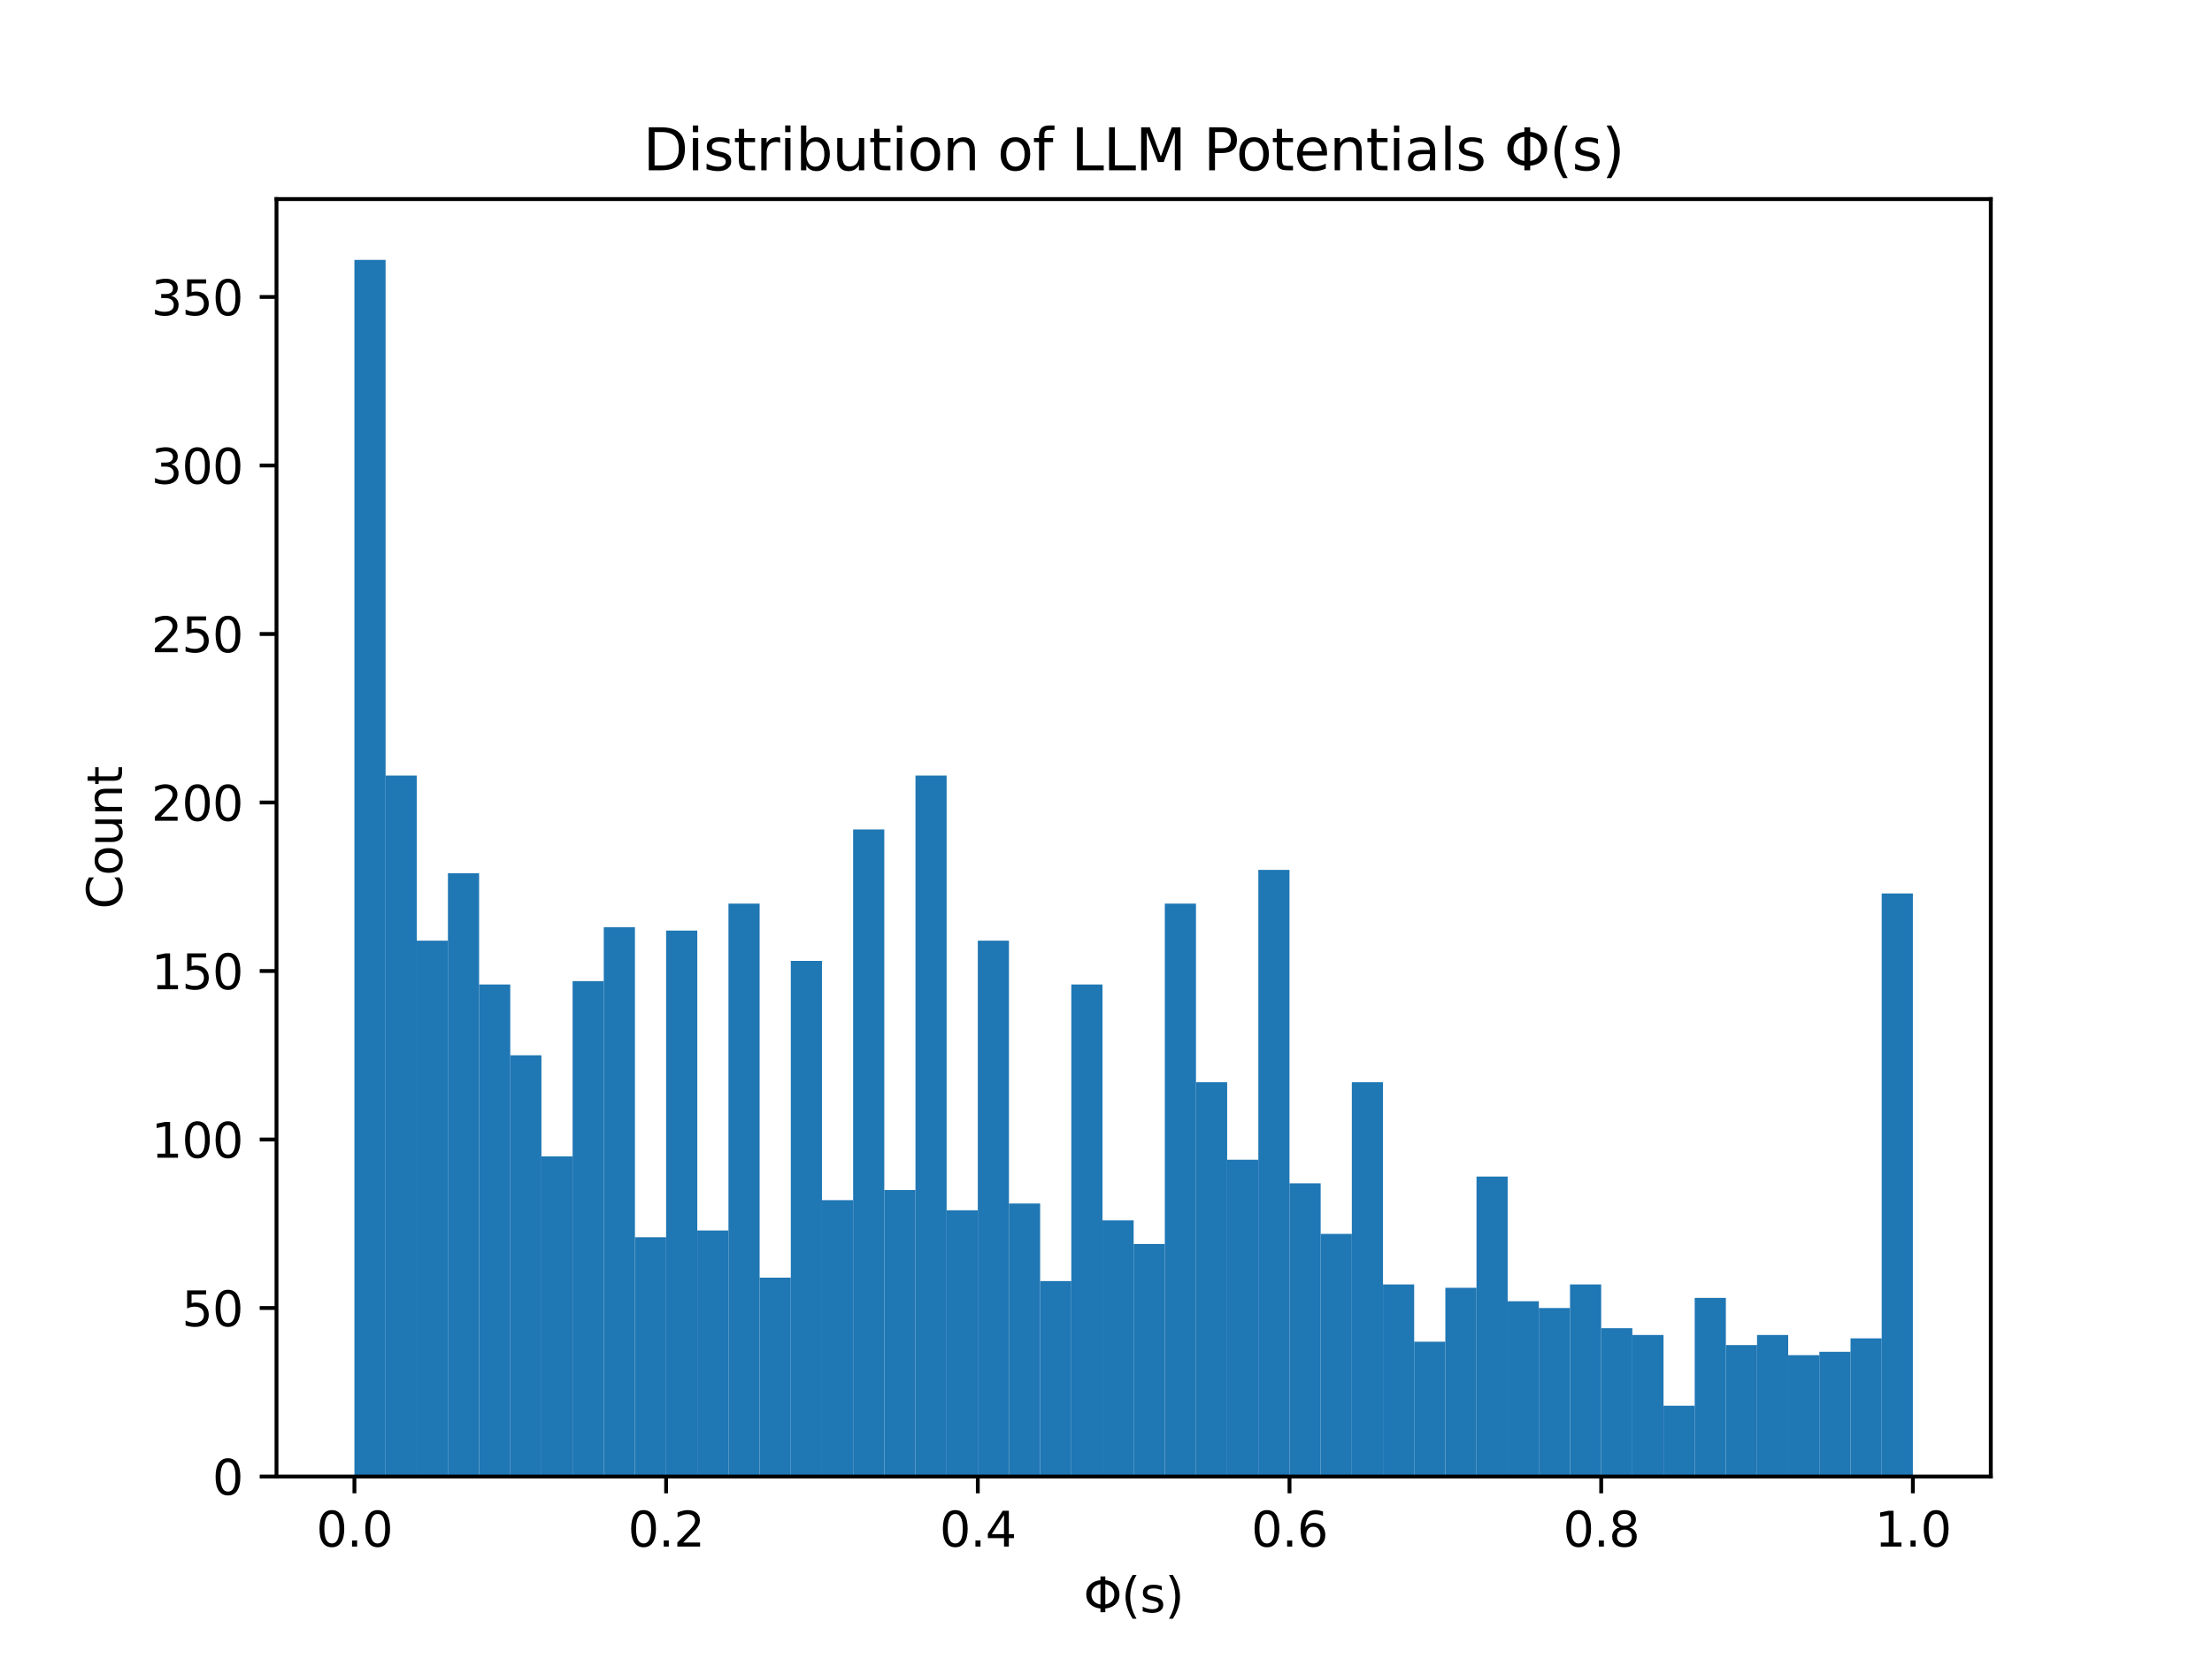 <?xml version="1.0" encoding="utf-8" standalone="no"?>
<!DOCTYPE svg PUBLIC "-//W3C//DTD SVG 1.1//EN"
  "http://www.w3.org/Graphics/SVG/1.1/DTD/svg11.dtd">
<svg xmlns:xlink="http://www.w3.org/1999/xlink" width="460.8pt" height="345.6pt" viewBox="0 0 460.8 345.6" xmlns="http://www.w3.org/2000/svg" version="1.1">
 <defs>
  <style type="text/css">*{stroke-linejoin: round; stroke-linecap: butt}</style>
 </defs>
 <g id="figure_1">
  <g id="patch_1">
   <path d="M 0 345.6 
L 460.8 345.6 
L 460.8 0 
L 0 0 
z
" style="fill: #ffffff"/>
  </g>
  <g id="axes_1">
   <g id="patch_2">
    <path d="M 57.6 307.584 
L 414.72 307.584 
L 414.72 41.472 
L 57.6 41.472 
z
" style="fill: #ffffff"/>
   </g>
   <g id="patch_3">
    <path d="M 73.833 307.584 
L 80.326 307.584 
L 80.326 54.144 
L 73.833 54.144 
z
" clip-path="url(#pc3e174902a)" style="fill: #1f77b4"/>
   </g>
   <g id="patch_4">
    <path d="M 80.326 307.584 
L 86.819 307.584 
L 86.819 161.558 
L 80.326 161.558 
z
" clip-path="url(#pc3e174902a)" style="fill: #1f77b4"/>
   </g>
   <g id="patch_5">
    <path d="M 86.819 307.584 
L 93.312 307.584 
L 93.312 195.958 
L 86.819 195.958 
z
" clip-path="url(#pc3e174902a)" style="fill: #1f77b4"/>
   </g>
   <g id="patch_6">
    <path d="M 93.312 307.584 
L 99.805 307.584 
L 99.805 181.917 
L 93.312 181.917 
z
" clip-path="url(#pc3e174902a)" style="fill: #1f77b4"/>
   </g>
   <g id="patch_7">
    <path d="M 99.805 307.584 
L 106.298 307.584 
L 106.298 205.085 
L 99.805 205.085 
z
" clip-path="url(#pc3e174902a)" style="fill: #1f77b4"/>
   </g>
   <g id="patch_8">
    <path d="M 106.298 307.584 
L 112.791 307.584 
L 112.791 219.828 
L 106.298 219.828 
z
" clip-path="url(#pc3e174902a)" style="fill: #1f77b4"/>
   </g>
   <g id="patch_9">
    <path d="M 112.791 307.584 
L 119.284 307.584 
L 119.284 240.889 
L 112.791 240.889 
z
" clip-path="url(#pc3e174902a)" style="fill: #1f77b4"/>
   </g>
   <g id="patch_10">
    <path d="M 119.284 307.584 
L 125.777 307.584 
L 125.777 204.383 
L 119.284 204.383 
z
" clip-path="url(#pc3e174902a)" style="fill: #1f77b4"/>
   </g>
   <g id="patch_11">
    <path d="M 125.777 307.584 
L 132.271 307.584 
L 132.271 193.15 
L 125.777 193.15 
z
" clip-path="url(#pc3e174902a)" style="fill: #1f77b4"/>
   </g>
   <g id="patch_12">
    <path d="M 132.271 307.584 
L 138.764 307.584 
L 138.764 257.738 
L 132.271 257.738 
z
" clip-path="url(#pc3e174902a)" style="fill: #1f77b4"/>
   </g>
   <g id="patch_13">
    <path d="M 138.764 307.584 
L 145.257 307.584 
L 145.257 193.852 
L 138.764 193.852 
z
" clip-path="url(#pc3e174902a)" style="fill: #1f77b4"/>
   </g>
   <g id="patch_14">
    <path d="M 145.257 307.584 
L 151.75 307.584 
L 151.75 256.334 
L 145.257 256.334 
z
" clip-path="url(#pc3e174902a)" style="fill: #1f77b4"/>
   </g>
   <g id="patch_15">
    <path d="M 151.75 307.584 
L 158.243 307.584 
L 158.243 188.236 
L 151.75 188.236 
z
" clip-path="url(#pc3e174902a)" style="fill: #1f77b4"/>
   </g>
   <g id="patch_16">
    <path d="M 158.243 307.584 
L 164.736 307.584 
L 164.736 266.163 
L 158.243 266.163 
z
" clip-path="url(#pc3e174902a)" style="fill: #1f77b4"/>
   </g>
   <g id="patch_17">
    <path d="M 164.736 307.584 
L 171.229 307.584 
L 171.229 200.17 
L 164.736 200.17 
z
" clip-path="url(#pc3e174902a)" style="fill: #1f77b4"/>
   </g>
   <g id="patch_18">
    <path d="M 171.229 307.584 
L 177.722 307.584 
L 177.722 250.016 
L 171.229 250.016 
z
" clip-path="url(#pc3e174902a)" style="fill: #1f77b4"/>
   </g>
   <g id="patch_19">
    <path d="M 177.722 307.584 
L 184.215 307.584 
L 184.215 172.79 
L 177.722 172.79 
z
" clip-path="url(#pc3e174902a)" style="fill: #1f77b4"/>
   </g>
   <g id="patch_20">
    <path d="M 184.215 307.584 
L 190.708 307.584 
L 190.708 247.91 
L 184.215 247.91 
z
" clip-path="url(#pc3e174902a)" style="fill: #1f77b4"/>
   </g>
   <g id="patch_21">
    <path d="M 190.708 307.584 
L 197.201 307.584 
L 197.201 161.558 
L 190.708 161.558 
z
" clip-path="url(#pc3e174902a)" style="fill: #1f77b4"/>
   </g>
   <g id="patch_22">
    <path d="M 197.201 307.584 
L 203.695 307.584 
L 203.695 252.122 
L 197.201 252.122 
z
" clip-path="url(#pc3e174902a)" style="fill: #1f77b4"/>
   </g>
   <g id="patch_23">
    <path d="M 203.695 307.584 
L 210.188 307.584 
L 210.188 195.958 
L 203.695 195.958 
z
" clip-path="url(#pc3e174902a)" style="fill: #1f77b4"/>
   </g>
   <g id="patch_24">
    <path d="M 210.188 307.584 
L 216.681 307.584 
L 216.681 250.718 
L 210.188 250.718 
z
" clip-path="url(#pc3e174902a)" style="fill: #1f77b4"/>
   </g>
   <g id="patch_25">
    <path d="M 216.681 307.584 
L 223.174 307.584 
L 223.174 266.865 
L 216.681 266.865 
z
" clip-path="url(#pc3e174902a)" style="fill: #1f77b4"/>
   </g>
   <g id="patch_26">
    <path d="M 223.174 307.584 
L 229.667 307.584 
L 229.667 205.085 
L 223.174 205.085 
z
" clip-path="url(#pc3e174902a)" style="fill: #1f77b4"/>
   </g>
   <g id="patch_27">
    <path d="M 229.667 307.584 
L 236.16 307.584 
L 236.16 254.228 
L 229.667 254.228 
z
" clip-path="url(#pc3e174902a)" style="fill: #1f77b4"/>
   </g>
   <g id="patch_28">
    <path d="M 236.16 307.584 
L 242.653 307.584 
L 242.653 259.143 
L 236.16 259.143 
z
" clip-path="url(#pc3e174902a)" style="fill: #1f77b4"/>
   </g>
   <g id="patch_29">
    <path d="M 242.653 307.584 
L 249.146 307.584 
L 249.146 188.236 
L 242.653 188.236 
z
" clip-path="url(#pc3e174902a)" style="fill: #1f77b4"/>
   </g>
   <g id="patch_30">
    <path d="M 249.146 307.584 
L 255.639 307.584 
L 255.639 225.444 
L 249.146 225.444 
z
" clip-path="url(#pc3e174902a)" style="fill: #1f77b4"/>
   </g>
   <g id="patch_31">
    <path d="M 255.639 307.584 
L 262.132 307.584 
L 262.132 241.591 
L 255.639 241.591 
z
" clip-path="url(#pc3e174902a)" style="fill: #1f77b4"/>
   </g>
   <g id="patch_32">
    <path d="M 262.132 307.584 
L 268.625 307.584 
L 268.625 181.215 
L 262.132 181.215 
z
" clip-path="url(#pc3e174902a)" style="fill: #1f77b4"/>
   </g>
   <g id="patch_33">
    <path d="M 268.625 307.584 
L 275.119 307.584 
L 275.119 246.506 
L 268.625 246.506 
z
" clip-path="url(#pc3e174902a)" style="fill: #1f77b4"/>
   </g>
   <g id="patch_34">
    <path d="M 275.119 307.584 
L 281.612 307.584 
L 281.612 257.036 
L 275.119 257.036 
z
" clip-path="url(#pc3e174902a)" style="fill: #1f77b4"/>
   </g>
   <g id="patch_35">
    <path d="M 281.612 307.584 
L 288.105 307.584 
L 288.105 225.444 
L 281.612 225.444 
z
" clip-path="url(#pc3e174902a)" style="fill: #1f77b4"/>
   </g>
   <g id="patch_36">
    <path d="M 288.105 307.584 
L 294.598 307.584 
L 294.598 267.567 
L 288.105 267.567 
z
" clip-path="url(#pc3e174902a)" style="fill: #1f77b4"/>
   </g>
   <g id="patch_37">
    <path d="M 294.598 307.584 
L 301.091 307.584 
L 301.091 279.502 
L 294.598 279.502 
z
" clip-path="url(#pc3e174902a)" style="fill: #1f77b4"/>
   </g>
   <g id="patch_38">
    <path d="M 301.091 307.584 
L 307.584 307.584 
L 307.584 268.269 
L 301.091 268.269 
z
" clip-path="url(#pc3e174902a)" style="fill: #1f77b4"/>
   </g>
   <g id="patch_39">
    <path d="M 307.584 307.584 
L 314.077 307.584 
L 314.077 245.102 
L 307.584 245.102 
z
" clip-path="url(#pc3e174902a)" style="fill: #1f77b4"/>
   </g>
   <g id="patch_40">
    <path d="M 314.077 307.584 
L 320.57 307.584 
L 320.57 271.077 
L 314.077 271.077 
z
" clip-path="url(#pc3e174902a)" style="fill: #1f77b4"/>
   </g>
   <g id="patch_41">
    <path d="M 320.57 307.584 
L 327.063 307.584 
L 327.063 272.482 
L 320.57 272.482 
z
" clip-path="url(#pc3e174902a)" style="fill: #1f77b4"/>
   </g>
   <g id="patch_42">
    <path d="M 327.063 307.584 
L 333.556 307.584 
L 333.556 267.567 
L 327.063 267.567 
z
" clip-path="url(#pc3e174902a)" style="fill: #1f77b4"/>
   </g>
   <g id="patch_43">
    <path d="M 333.556 307.584 
L 340.049 307.584 
L 340.049 276.694 
L 333.556 276.694 
z
" clip-path="url(#pc3e174902a)" style="fill: #1f77b4"/>
   </g>
   <g id="patch_44">
    <path d="M 340.049 307.584 
L 346.543 307.584 
L 346.543 278.098 
L 340.049 278.098 
z
" clip-path="url(#pc3e174902a)" style="fill: #1f77b4"/>
   </g>
   <g id="patch_45">
    <path d="M 346.543 307.584 
L 353.036 307.584 
L 353.036 292.841 
L 346.543 292.841 
z
" clip-path="url(#pc3e174902a)" style="fill: #1f77b4"/>
   </g>
   <g id="patch_46">
    <path d="M 353.036 307.584 
L 359.529 307.584 
L 359.529 270.375 
L 353.036 270.375 
z
" clip-path="url(#pc3e174902a)" style="fill: #1f77b4"/>
   </g>
   <g id="patch_47">
    <path d="M 359.529 307.584 
L 366.022 307.584 
L 366.022 280.204 
L 359.529 280.204 
z
" clip-path="url(#pc3e174902a)" style="fill: #1f77b4"/>
   </g>
   <g id="patch_48">
    <path d="M 366.022 307.584 
L 372.515 307.584 
L 372.515 278.098 
L 366.022 278.098 
z
" clip-path="url(#pc3e174902a)" style="fill: #1f77b4"/>
   </g>
   <g id="patch_49">
    <path d="M 372.515 307.584 
L 379.008 307.584 
L 379.008 282.31 
L 372.515 282.31 
z
" clip-path="url(#pc3e174902a)" style="fill: #1f77b4"/>
   </g>
   <g id="patch_50">
    <path d="M 379.008 307.584 
L 385.501 307.584 
L 385.501 281.608 
L 379.008 281.608 
z
" clip-path="url(#pc3e174902a)" style="fill: #1f77b4"/>
   </g>
   <g id="patch_51">
    <path d="M 385.501 307.584 
L 391.994 307.584 
L 391.994 278.8 
L 385.501 278.8 
z
" clip-path="url(#pc3e174902a)" style="fill: #1f77b4"/>
   </g>
   <g id="patch_52">
    <path d="M 391.994 307.584 
L 398.487 307.584 
L 398.487 186.129 
L 391.994 186.129 
z
" clip-path="url(#pc3e174902a)" style="fill: #1f77b4"/>
   </g>
   <g id="matplotlib.axis_1">
    <g id="xtick_1">
     <g id="line2d_1">
      <defs>
       <path id="m0eb88cf972" d="M 0 0 
L 0 3.5 
" style="stroke: #000000; stroke-width: 0.8"/>
      </defs>
      <g>
       <use xlink:href="#m0eb88cf972" x="73.833" y="307.584" style="stroke: #000000; stroke-width: 0.8"/>
      </g>
     </g>
     <g id="text_1">
      <!-- 0.0 -->
      <g transform="translate(65.881 322.182) scale(0.1 -0.1)">
       <defs>
        <path id="DejaVuSans-30" d="M 2034 4250 
Q 1547 4250 1301 3770 
Q 1056 3291 1056 2328 
Q 1056 1369 1301 889 
Q 1547 409 2034 409 
Q 2525 409 2770 889 
Q 3016 1369 3016 2328 
Q 3016 3291 2770 3770 
Q 2525 4250 2034 4250 
z
M 2034 4750 
Q 2819 4750 3233 4129 
Q 3647 3509 3647 2328 
Q 3647 1150 3233 529 
Q 2819 -91 2034 -91 
Q 1250 -91 836 529 
Q 422 1150 422 2328 
Q 422 3509 836 4129 
Q 1250 4750 2034 4750 
z
" transform="scale(0.016)"/>
        <path id="DejaVuSans-2e" d="M 684 794 
L 1344 794 
L 1344 0 
L 684 0 
L 684 794 
z
" transform="scale(0.016)"/>
       </defs>
       <use xlink:href="#DejaVuSans-30"/>
       <use xlink:href="#DejaVuSans-2e" x="63.623"/>
       <use xlink:href="#DejaVuSans-30" x="95.41"/>
      </g>
     </g>
    </g>
    <g id="xtick_2">
     <g id="line2d_2">
      <g>
       <use xlink:href="#m0eb88cf972" x="138.764" y="307.584" style="stroke: #000000; stroke-width: 0.8"/>
      </g>
     </g>
     <g id="text_2">
      <!-- 0.2 -->
      <g transform="translate(130.812 322.182) scale(0.1 -0.1)">
       <defs>
        <path id="DejaVuSans-32" d="M 1228 531 
L 3431 531 
L 3431 0 
L 469 0 
L 469 531 
Q 828 903 1448 1529 
Q 2069 2156 2228 2338 
Q 2531 2678 2651 2914 
Q 2772 3150 2772 3378 
Q 2772 3750 2511 3984 
Q 2250 4219 1831 4219 
Q 1534 4219 1204 4116 
Q 875 4013 500 3803 
L 500 4441 
Q 881 4594 1212 4672 
Q 1544 4750 1819 4750 
Q 2544 4750 2975 4387 
Q 3406 4025 3406 3419 
Q 3406 3131 3298 2873 
Q 3191 2616 2906 2266 
Q 2828 2175 2409 1742 
Q 1991 1309 1228 531 
z
" transform="scale(0.016)"/>
       </defs>
       <use xlink:href="#DejaVuSans-30"/>
       <use xlink:href="#DejaVuSans-2e" x="63.623"/>
       <use xlink:href="#DejaVuSans-32" x="95.41"/>
      </g>
     </g>
    </g>
    <g id="xtick_3">
     <g id="line2d_3">
      <g>
       <use xlink:href="#m0eb88cf972" x="203.695" y="307.584" style="stroke: #000000; stroke-width: 0.8"/>
      </g>
     </g>
     <g id="text_3">
      <!-- 0.4 -->
      <g transform="translate(195.744 322.182) scale(0.1 -0.1)">
       <defs>
        <path id="DejaVuSans-34" d="M 2419 4116 
L 825 1625 
L 2419 1625 
L 2419 4116 
z
M 2253 4666 
L 3047 4666 
L 3047 1625 
L 3713 1625 
L 3713 1100 
L 3047 1100 
L 3047 0 
L 2419 0 
L 2419 1100 
L 313 1100 
L 313 1709 
L 2253 4666 
z
" transform="scale(0.016)"/>
       </defs>
       <use xlink:href="#DejaVuSans-30"/>
       <use xlink:href="#DejaVuSans-2e" x="63.623"/>
       <use xlink:href="#DejaVuSans-34" x="95.41"/>
      </g>
     </g>
    </g>
    <g id="xtick_4">
     <g id="line2d_4">
      <g>
       <use xlink:href="#m0eb88cf972" x="268.627" y="307.584" style="stroke: #000000; stroke-width: 0.8"/>
      </g>
     </g>
     <g id="text_4">
      <!-- 0.6 -->
      <g transform="translate(260.675 322.182) scale(0.1 -0.1)">
       <defs>
        <path id="DejaVuSans-36" d="M 2113 2584 
Q 1688 2584 1439 2293 
Q 1191 2003 1191 1497 
Q 1191 994 1439 701 
Q 1688 409 2113 409 
Q 2538 409 2786 701 
Q 3034 994 3034 1497 
Q 3034 2003 2786 2293 
Q 2538 2584 2113 2584 
z
M 3366 4563 
L 3366 3988 
Q 3128 4100 2886 4159 
Q 2644 4219 2406 4219 
Q 1781 4219 1451 3797 
Q 1122 3375 1075 2522 
Q 1259 2794 1537 2939 
Q 1816 3084 2150 3084 
Q 2853 3084 3261 2657 
Q 3669 2231 3669 1497 
Q 3669 778 3244 343 
Q 2819 -91 2113 -91 
Q 1303 -91 875 529 
Q 447 1150 447 2328 
Q 447 3434 972 4092 
Q 1497 4750 2381 4750 
Q 2619 4750 2861 4703 
Q 3103 4656 3366 4563 
z
" transform="scale(0.016)"/>
       </defs>
       <use xlink:href="#DejaVuSans-30"/>
       <use xlink:href="#DejaVuSans-2e" x="63.623"/>
       <use xlink:href="#DejaVuSans-36" x="95.41"/>
      </g>
     </g>
    </g>
    <g id="xtick_5">
     <g id="line2d_5">
      <g>
       <use xlink:href="#m0eb88cf972" x="333.558" y="307.584" style="stroke: #000000; stroke-width: 0.8"/>
      </g>
     </g>
     <g id="text_5">
      <!-- 0.8 -->
      <g transform="translate(325.606 322.182) scale(0.1 -0.1)">
       <defs>
        <path id="DejaVuSans-38" d="M 2034 2216 
Q 1584 2216 1326 1975 
Q 1069 1734 1069 1313 
Q 1069 891 1326 650 
Q 1584 409 2034 409 
Q 2484 409 2743 651 
Q 3003 894 3003 1313 
Q 3003 1734 2745 1975 
Q 2488 2216 2034 2216 
z
M 1403 2484 
Q 997 2584 770 2862 
Q 544 3141 544 3541 
Q 544 4100 942 4425 
Q 1341 4750 2034 4750 
Q 2731 4750 3128 4425 
Q 3525 4100 3525 3541 
Q 3525 3141 3298 2862 
Q 3072 2584 2669 2484 
Q 3125 2378 3379 2068 
Q 3634 1759 3634 1313 
Q 3634 634 3220 271 
Q 2806 -91 2034 -91 
Q 1263 -91 848 271 
Q 434 634 434 1313 
Q 434 1759 690 2068 
Q 947 2378 1403 2484 
z
M 1172 3481 
Q 1172 3119 1398 2916 
Q 1625 2713 2034 2713 
Q 2441 2713 2670 2916 
Q 2900 3119 2900 3481 
Q 2900 3844 2670 4047 
Q 2441 4250 2034 4250 
Q 1625 4250 1398 4047 
Q 1172 3844 1172 3481 
z
" transform="scale(0.016)"/>
       </defs>
       <use xlink:href="#DejaVuSans-30"/>
       <use xlink:href="#DejaVuSans-2e" x="63.623"/>
       <use xlink:href="#DejaVuSans-38" x="95.41"/>
      </g>
     </g>
    </g>
    <g id="xtick_6">
     <g id="line2d_6">
      <g>
       <use xlink:href="#m0eb88cf972" x="398.489" y="307.584" style="stroke: #000000; stroke-width: 0.8"/>
      </g>
     </g>
     <g id="text_6">
      <!-- 1.0 -->
      <g transform="translate(390.538 322.182) scale(0.1 -0.1)">
       <defs>
        <path id="DejaVuSans-31" d="M 794 531 
L 1825 531 
L 1825 4091 
L 703 3866 
L 703 4441 
L 1819 4666 
L 2450 4666 
L 2450 531 
L 3481 531 
L 3481 0 
L 794 0 
L 794 531 
z
" transform="scale(0.016)"/>
       </defs>
       <use xlink:href="#DejaVuSans-31"/>
       <use xlink:href="#DejaVuSans-2e" x="63.623"/>
       <use xlink:href="#DejaVuSans-30" x="95.41"/>
      </g>
     </g>
    </g>
    <g id="text_7">
     <!-- Φ(s) -->
     <g transform="translate(225.718 335.861) scale(0.1 -0.1)">
      <defs>
       <path id="DejaVuSans-3a6" d="M 2206 3644 
Q 1738 3578 1431 3306 
Q 1025 2947 1025 2328 
Q 1025 1713 1431 1353 
Q 1738 1081 2206 1016 
L 2206 3644 
z
M 2838 1016 
Q 3306 1081 3613 1353 
Q 4013 1713 4013 2328 
Q 4013 2947 3613 3306 
Q 3306 3578 2838 3644 
L 2838 1016 
z
M 2206 494 
Q 1444 563 950 981 
Q 359 1481 359 2328 
Q 359 3175 950 3678 
Q 1441 4100 2206 4169 
L 2206 4666 
L 2838 4666 
L 2838 4169 
Q 3600 4097 4091 3678 
Q 4678 3175 4678 2328 
Q 4678 1484 4091 981 
Q 3600 563 2838 491 
L 2838 0 
L 2206 0 
L 2206 494 
z
" transform="scale(0.016)"/>
       <path id="DejaVuSans-28" d="M 1984 4856 
Q 1566 4138 1362 3434 
Q 1159 2731 1159 2009 
Q 1159 1288 1364 580 
Q 1569 -128 1984 -844 
L 1484 -844 
Q 1016 -109 783 600 
Q 550 1309 550 2009 
Q 550 2706 781 3412 
Q 1013 4119 1484 4856 
L 1984 4856 
z
" transform="scale(0.016)"/>
       <path id="DejaVuSans-73" d="M 2834 3397 
L 2834 2853 
Q 2591 2978 2328 3040 
Q 2066 3103 1784 3103 
Q 1356 3103 1142 2972 
Q 928 2841 928 2578 
Q 928 2378 1081 2264 
Q 1234 2150 1697 2047 
L 1894 2003 
Q 2506 1872 2764 1633 
Q 3022 1394 3022 966 
Q 3022 478 2636 193 
Q 2250 -91 1575 -91 
Q 1294 -91 989 -36 
Q 684 19 347 128 
L 347 722 
Q 666 556 975 473 
Q 1284 391 1588 391 
Q 1994 391 2212 530 
Q 2431 669 2431 922 
Q 2431 1156 2273 1281 
Q 2116 1406 1581 1522 
L 1381 1569 
Q 847 1681 609 1914 
Q 372 2147 372 2553 
Q 372 3047 722 3315 
Q 1072 3584 1716 3584 
Q 2034 3584 2315 3537 
Q 2597 3491 2834 3397 
z
" transform="scale(0.016)"/>
       <path id="DejaVuSans-29" d="M 513 4856 
L 1013 4856 
Q 1481 4119 1714 3412 
Q 1947 2706 1947 2009 
Q 1947 1309 1714 600 
Q 1481 -109 1013 -844 
L 513 -844 
Q 928 -128 1133 580 
Q 1338 1288 1338 2009 
Q 1338 2731 1133 3434 
Q 928 4138 513 4856 
z
" transform="scale(0.016)"/>
      </defs>
      <use xlink:href="#DejaVuSans-3a6"/>
      <use xlink:href="#DejaVuSans-28" x="78.711"/>
      <use xlink:href="#DejaVuSans-73" x="117.725"/>
      <use xlink:href="#DejaVuSans-29" x="169.824"/>
     </g>
    </g>
   </g>
   <g id="matplotlib.axis_2">
    <g id="ytick_1">
     <g id="line2d_7">
      <defs>
       <path id="m9a134ad474" d="M 0 0 
L -3.5 0 
" style="stroke: #000000; stroke-width: 0.8"/>
      </defs>
      <g>
       <use xlink:href="#m9a134ad474" x="57.6" y="307.584" style="stroke: #000000; stroke-width: 0.8"/>
      </g>
     </g>
     <g id="text_8">
      <!-- 0 -->
      <g transform="translate(44.237 311.383) scale(0.1 -0.1)">
       <use xlink:href="#DejaVuSans-30"/>
      </g>
     </g>
    </g>
    <g id="ytick_2">
     <g id="line2d_8">
      <g>
       <use xlink:href="#m9a134ad474" x="57.6" y="272.482" style="stroke: #000000; stroke-width: 0.8"/>
      </g>
     </g>
     <g id="text_9">
      <!-- 50 -->
      <g transform="translate(37.875 276.281) scale(0.1 -0.1)">
       <defs>
        <path id="DejaVuSans-35" d="M 691 4666 
L 3169 4666 
L 3169 4134 
L 1269 4134 
L 1269 2991 
Q 1406 3038 1543 3061 
Q 1681 3084 1819 3084 
Q 2600 3084 3056 2656 
Q 3513 2228 3513 1497 
Q 3513 744 3044 326 
Q 2575 -91 1722 -91 
Q 1428 -91 1123 -41 
Q 819 9 494 109 
L 494 744 
Q 775 591 1075 516 
Q 1375 441 1709 441 
Q 2250 441 2565 725 
Q 2881 1009 2881 1497 
Q 2881 1984 2565 2268 
Q 2250 2553 1709 2553 
Q 1456 2553 1204 2497 
Q 953 2441 691 2322 
L 691 4666 
z
" transform="scale(0.016)"/>
       </defs>
       <use xlink:href="#DejaVuSans-35"/>
       <use xlink:href="#DejaVuSans-30" x="63.623"/>
      </g>
     </g>
    </g>
    <g id="ytick_3">
     <g id="line2d_9">
      <g>
       <use xlink:href="#m9a134ad474" x="57.6" y="237.379" style="stroke: #000000; stroke-width: 0.8"/>
      </g>
     </g>
     <g id="text_10">
      <!-- 100 -->
      <g transform="translate(31.512 241.178) scale(0.1 -0.1)">
       <use xlink:href="#DejaVuSans-31"/>
       <use xlink:href="#DejaVuSans-30" x="63.623"/>
       <use xlink:href="#DejaVuSans-30" x="127.246"/>
      </g>
     </g>
    </g>
    <g id="ytick_4">
     <g id="line2d_10">
      <g>
       <use xlink:href="#m9a134ad474" x="57.6" y="202.277" style="stroke: #000000; stroke-width: 0.8"/>
      </g>
     </g>
     <g id="text_11">
      <!-- 150 -->
      <g transform="translate(31.512 206.076) scale(0.1 -0.1)">
       <use xlink:href="#DejaVuSans-31"/>
       <use xlink:href="#DejaVuSans-35" x="63.623"/>
       <use xlink:href="#DejaVuSans-30" x="127.246"/>
      </g>
     </g>
    </g>
    <g id="ytick_5">
     <g id="line2d_11">
      <g>
       <use xlink:href="#m9a134ad474" x="57.6" y="167.174" style="stroke: #000000; stroke-width: 0.8"/>
      </g>
     </g>
     <g id="text_12">
      <!-- 200 -->
      <g transform="translate(31.512 170.973) scale(0.1 -0.1)">
       <use xlink:href="#DejaVuSans-32"/>
       <use xlink:href="#DejaVuSans-30" x="63.623"/>
       <use xlink:href="#DejaVuSans-30" x="127.246"/>
      </g>
     </g>
    </g>
    <g id="ytick_6">
     <g id="line2d_12">
      <g>
       <use xlink:href="#m9a134ad474" x="57.6" y="132.072" style="stroke: #000000; stroke-width: 0.8"/>
      </g>
     </g>
     <g id="text_13">
      <!-- 250 -->
      <g transform="translate(31.512 135.871) scale(0.1 -0.1)">
       <use xlink:href="#DejaVuSans-32"/>
       <use xlink:href="#DejaVuSans-35" x="63.623"/>
       <use xlink:href="#DejaVuSans-30" x="127.246"/>
      </g>
     </g>
    </g>
    <g id="ytick_7">
     <g id="line2d_13">
      <g>
       <use xlink:href="#m9a134ad474" x="57.6" y="96.969" style="stroke: #000000; stroke-width: 0.8"/>
      </g>
     </g>
     <g id="text_14">
      <!-- 300 -->
      <g transform="translate(31.512 100.768) scale(0.1 -0.1)">
       <defs>
        <path id="DejaVuSans-33" d="M 2597 2516 
Q 3050 2419 3304 2112 
Q 3559 1806 3559 1356 
Q 3559 666 3084 287 
Q 2609 -91 1734 -91 
Q 1441 -91 1130 -33 
Q 819 25 488 141 
L 488 750 
Q 750 597 1062 519 
Q 1375 441 1716 441 
Q 2309 441 2620 675 
Q 2931 909 2931 1356 
Q 2931 1769 2642 2001 
Q 2353 2234 1838 2234 
L 1294 2234 
L 1294 2753 
L 1863 2753 
Q 2328 2753 2575 2939 
Q 2822 3125 2822 3475 
Q 2822 3834 2567 4026 
Q 2313 4219 1838 4219 
Q 1578 4219 1281 4162 
Q 984 4106 628 3988 
L 628 4550 
Q 988 4650 1302 4700 
Q 1616 4750 1894 4750 
Q 2613 4750 3031 4423 
Q 3450 4097 3450 3541 
Q 3450 3153 3228 2886 
Q 3006 2619 2597 2516 
z
" transform="scale(0.016)"/>
       </defs>
       <use xlink:href="#DejaVuSans-33"/>
       <use xlink:href="#DejaVuSans-30" x="63.623"/>
       <use xlink:href="#DejaVuSans-30" x="127.246"/>
      </g>
     </g>
    </g>
    <g id="ytick_8">
     <g id="line2d_14">
      <g>
       <use xlink:href="#m9a134ad474" x="57.6" y="61.867" style="stroke: #000000; stroke-width: 0.8"/>
      </g>
     </g>
     <g id="text_15">
      <!-- 350 -->
      <g transform="translate(31.512 65.666) scale(0.1 -0.1)">
       <use xlink:href="#DejaVuSans-33"/>
       <use xlink:href="#DejaVuSans-35" x="63.623"/>
       <use xlink:href="#DejaVuSans-30" x="127.246"/>
      </g>
     </g>
    </g>
    <g id="text_16">
     <!-- Count -->
     <g transform="translate(25.433 189.376) rotate(-90) scale(0.1 -0.1)">
      <defs>
       <path id="DejaVuSans-43" d="M 4122 4306 
L 4122 3641 
Q 3803 3938 3442 4084 
Q 3081 4231 2675 4231 
Q 1875 4231 1450 3742 
Q 1025 3253 1025 2328 
Q 1025 1406 1450 917 
Q 1875 428 2675 428 
Q 3081 428 3442 575 
Q 3803 722 4122 1019 
L 4122 359 
Q 3791 134 3420 21 
Q 3050 -91 2638 -91 
Q 1578 -91 968 557 
Q 359 1206 359 2328 
Q 359 3453 968 4101 
Q 1578 4750 2638 4750 
Q 3056 4750 3426 4639 
Q 3797 4528 4122 4306 
z
" transform="scale(0.016)"/>
       <path id="DejaVuSans-6f" d="M 1959 3097 
Q 1497 3097 1228 2736 
Q 959 2375 959 1747 
Q 959 1119 1226 758 
Q 1494 397 1959 397 
Q 2419 397 2687 759 
Q 2956 1122 2956 1747 
Q 2956 2369 2687 2733 
Q 2419 3097 1959 3097 
z
M 1959 3584 
Q 2709 3584 3137 3096 
Q 3566 2609 3566 1747 
Q 3566 888 3137 398 
Q 2709 -91 1959 -91 
Q 1206 -91 779 398 
Q 353 888 353 1747 
Q 353 2609 779 3096 
Q 1206 3584 1959 3584 
z
" transform="scale(0.016)"/>
       <path id="DejaVuSans-75" d="M 544 1381 
L 544 3500 
L 1119 3500 
L 1119 1403 
Q 1119 906 1312 657 
Q 1506 409 1894 409 
Q 2359 409 2629 706 
Q 2900 1003 2900 1516 
L 2900 3500 
L 3475 3500 
L 3475 0 
L 2900 0 
L 2900 538 
Q 2691 219 2414 64 
Q 2138 -91 1772 -91 
Q 1169 -91 856 284 
Q 544 659 544 1381 
z
M 1991 3584 
L 1991 3584 
z
" transform="scale(0.016)"/>
       <path id="DejaVuSans-6e" d="M 3513 2113 
L 3513 0 
L 2938 0 
L 2938 2094 
Q 2938 2591 2744 2837 
Q 2550 3084 2163 3084 
Q 1697 3084 1428 2787 
Q 1159 2491 1159 1978 
L 1159 0 
L 581 0 
L 581 3500 
L 1159 3500 
L 1159 2956 
Q 1366 3272 1645 3428 
Q 1925 3584 2291 3584 
Q 2894 3584 3203 3211 
Q 3513 2838 3513 2113 
z
" transform="scale(0.016)"/>
       <path id="DejaVuSans-74" d="M 1172 4494 
L 1172 3500 
L 2356 3500 
L 2356 3053 
L 1172 3053 
L 1172 1153 
Q 1172 725 1289 603 
Q 1406 481 1766 481 
L 2356 481 
L 2356 0 
L 1766 0 
Q 1100 0 847 248 
Q 594 497 594 1153 
L 594 3053 
L 172 3053 
L 172 3500 
L 594 3500 
L 594 4494 
L 1172 4494 
z
" transform="scale(0.016)"/>
      </defs>
      <use xlink:href="#DejaVuSans-43"/>
      <use xlink:href="#DejaVuSans-6f" x="69.824"/>
      <use xlink:href="#DejaVuSans-75" x="131.006"/>
      <use xlink:href="#DejaVuSans-6e" x="194.385"/>
      <use xlink:href="#DejaVuSans-74" x="257.764"/>
     </g>
    </g>
   </g>
   <g id="patch_53">
    <path d="M 57.6 307.584 
L 57.6 41.472 
" style="fill: none; stroke: #000000; stroke-width: 0.8; stroke-linejoin: miter; stroke-linecap: square"/>
   </g>
   <g id="patch_54">
    <path d="M 414.72 307.584 
L 414.72 41.472 
" style="fill: none; stroke: #000000; stroke-width: 0.8; stroke-linejoin: miter; stroke-linecap: square"/>
   </g>
   <g id="patch_55">
    <path d="M 57.6 307.584 
L 414.72 307.584 
" style="fill: none; stroke: #000000; stroke-width: 0.8; stroke-linejoin: miter; stroke-linecap: square"/>
   </g>
   <g id="patch_56">
    <path d="M 57.6 41.472 
L 414.72 41.472 
" style="fill: none; stroke: #000000; stroke-width: 0.8; stroke-linejoin: miter; stroke-linecap: square"/>
   </g>
   <g id="text_17">
    <!-- Distribution of LLM Potentials Φ(s) -->
    <g transform="translate(133.946 35.472) scale(0.12 -0.12)">
     <defs>
      <path id="DejaVuSans-44" d="M 1259 4147 
L 1259 519 
L 2022 519 
Q 2988 519 3436 956 
Q 3884 1394 3884 2338 
Q 3884 3275 3436 3711 
Q 2988 4147 2022 4147 
L 1259 4147 
z
M 628 4666 
L 1925 4666 
Q 3281 4666 3915 4102 
Q 4550 3538 4550 2338 
Q 4550 1131 3912 565 
Q 3275 0 1925 0 
L 628 0 
L 628 4666 
z
" transform="scale(0.016)"/>
      <path id="DejaVuSans-69" d="M 603 3500 
L 1178 3500 
L 1178 0 
L 603 0 
L 603 3500 
z
M 603 4863 
L 1178 4863 
L 1178 4134 
L 603 4134 
L 603 4863 
z
" transform="scale(0.016)"/>
      <path id="DejaVuSans-72" d="M 2631 2963 
Q 2534 3019 2420 3045 
Q 2306 3072 2169 3072 
Q 1681 3072 1420 2755 
Q 1159 2438 1159 1844 
L 1159 0 
L 581 0 
L 581 3500 
L 1159 3500 
L 1159 2956 
Q 1341 3275 1631 3429 
Q 1922 3584 2338 3584 
Q 2397 3584 2469 3576 
Q 2541 3569 2628 3553 
L 2631 2963 
z
" transform="scale(0.016)"/>
      <path id="DejaVuSans-62" d="M 3116 1747 
Q 3116 2381 2855 2742 
Q 2594 3103 2138 3103 
Q 1681 3103 1420 2742 
Q 1159 2381 1159 1747 
Q 1159 1113 1420 752 
Q 1681 391 2138 391 
Q 2594 391 2855 752 
Q 3116 1113 3116 1747 
z
M 1159 2969 
Q 1341 3281 1617 3432 
Q 1894 3584 2278 3584 
Q 2916 3584 3314 3078 
Q 3713 2572 3713 1747 
Q 3713 922 3314 415 
Q 2916 -91 2278 -91 
Q 1894 -91 1617 61 
Q 1341 213 1159 525 
L 1159 0 
L 581 0 
L 581 4863 
L 1159 4863 
L 1159 2969 
z
" transform="scale(0.016)"/>
      <path id="DejaVuSans-20" transform="scale(0.016)"/>
      <path id="DejaVuSans-66" d="M 2375 4863 
L 2375 4384 
L 1825 4384 
Q 1516 4384 1395 4259 
Q 1275 4134 1275 3809 
L 1275 3500 
L 2222 3500 
L 2222 3053 
L 1275 3053 
L 1275 0 
L 697 0 
L 697 3053 
L 147 3053 
L 147 3500 
L 697 3500 
L 697 3744 
Q 697 4328 969 4595 
Q 1241 4863 1831 4863 
L 2375 4863 
z
" transform="scale(0.016)"/>
      <path id="DejaVuSans-4c" d="M 628 4666 
L 1259 4666 
L 1259 531 
L 3531 531 
L 3531 0 
L 628 0 
L 628 4666 
z
" transform="scale(0.016)"/>
      <path id="DejaVuSans-4d" d="M 628 4666 
L 1569 4666 
L 2759 1491 
L 3956 4666 
L 4897 4666 
L 4897 0 
L 4281 0 
L 4281 4097 
L 3078 897 
L 2444 897 
L 1241 4097 
L 1241 0 
L 628 0 
L 628 4666 
z
" transform="scale(0.016)"/>
      <path id="DejaVuSans-50" d="M 1259 4147 
L 1259 2394 
L 2053 2394 
Q 2494 2394 2734 2622 
Q 2975 2850 2975 3272 
Q 2975 3691 2734 3919 
Q 2494 4147 2053 4147 
L 1259 4147 
z
M 628 4666 
L 2053 4666 
Q 2838 4666 3239 4311 
Q 3641 3956 3641 3272 
Q 3641 2581 3239 2228 
Q 2838 1875 2053 1875 
L 1259 1875 
L 1259 0 
L 628 0 
L 628 4666 
z
" transform="scale(0.016)"/>
      <path id="DejaVuSans-65" d="M 3597 1894 
L 3597 1613 
L 953 1613 
Q 991 1019 1311 708 
Q 1631 397 2203 397 
Q 2534 397 2845 478 
Q 3156 559 3463 722 
L 3463 178 
Q 3153 47 2828 -22 
Q 2503 -91 2169 -91 
Q 1331 -91 842 396 
Q 353 884 353 1716 
Q 353 2575 817 3079 
Q 1281 3584 2069 3584 
Q 2775 3584 3186 3129 
Q 3597 2675 3597 1894 
z
M 3022 2063 
Q 3016 2534 2758 2815 
Q 2500 3097 2075 3097 
Q 1594 3097 1305 2825 
Q 1016 2553 972 2059 
L 3022 2063 
z
" transform="scale(0.016)"/>
      <path id="DejaVuSans-61" d="M 2194 1759 
Q 1497 1759 1228 1600 
Q 959 1441 959 1056 
Q 959 750 1161 570 
Q 1363 391 1709 391 
Q 2188 391 2477 730 
Q 2766 1069 2766 1631 
L 2766 1759 
L 2194 1759 
z
M 3341 1997 
L 3341 0 
L 2766 0 
L 2766 531 
Q 2569 213 2275 61 
Q 1981 -91 1556 -91 
Q 1019 -91 701 211 
Q 384 513 384 1019 
Q 384 1609 779 1909 
Q 1175 2209 1959 2209 
L 2766 2209 
L 2766 2266 
Q 2766 2663 2505 2880 
Q 2244 3097 1772 3097 
Q 1472 3097 1187 3025 
Q 903 2953 641 2809 
L 641 3341 
Q 956 3463 1253 3523 
Q 1550 3584 1831 3584 
Q 2591 3584 2966 3190 
Q 3341 2797 3341 1997 
z
" transform="scale(0.016)"/>
      <path id="DejaVuSans-6c" d="M 603 4863 
L 1178 4863 
L 1178 0 
L 603 0 
L 603 4863 
z
" transform="scale(0.016)"/>
     </defs>
     <use xlink:href="#DejaVuSans-44"/>
     <use xlink:href="#DejaVuSans-69" x="77.002"/>
     <use xlink:href="#DejaVuSans-73" x="104.785"/>
     <use xlink:href="#DejaVuSans-74" x="156.885"/>
     <use xlink:href="#DejaVuSans-72" x="196.094"/>
     <use xlink:href="#DejaVuSans-69" x="237.207"/>
     <use xlink:href="#DejaVuSans-62" x="264.99"/>
     <use xlink:href="#DejaVuSans-75" x="328.467"/>
     <use xlink:href="#DejaVuSans-74" x="391.846"/>
     <use xlink:href="#DejaVuSans-69" x="431.055"/>
     <use xlink:href="#DejaVuSans-6f" x="458.838"/>
     <use xlink:href="#DejaVuSans-6e" x="520.02"/>
     <use xlink:href="#DejaVuSans-20" x="583.398"/>
     <use xlink:href="#DejaVuSans-6f" x="615.186"/>
     <use xlink:href="#DejaVuSans-66" x="676.367"/>
     <use xlink:href="#DejaVuSans-20" x="711.572"/>
     <use xlink:href="#DejaVuSans-4c" x="743.359"/>
     <use xlink:href="#DejaVuSans-4c" x="799.072"/>
     <use xlink:href="#DejaVuSans-4d" x="854.785"/>
     <use xlink:href="#DejaVuSans-20" x="941.064"/>
     <use xlink:href="#DejaVuSans-50" x="972.852"/>
     <use xlink:href="#DejaVuSans-6f" x="1029.529"/>
     <use xlink:href="#DejaVuSans-74" x="1090.711"/>
     <use xlink:href="#DejaVuSans-65" x="1129.92"/>
     <use xlink:href="#DejaVuSans-6e" x="1191.443"/>
     <use xlink:href="#DejaVuSans-74" x="1254.822"/>
     <use xlink:href="#DejaVuSans-69" x="1294.031"/>
     <use xlink:href="#DejaVuSans-61" x="1321.814"/>
     <use xlink:href="#DejaVuSans-6c" x="1383.094"/>
     <use xlink:href="#DejaVuSans-73" x="1410.877"/>
     <use xlink:href="#DejaVuSans-20" x="1462.977"/>
     <use xlink:href="#DejaVuSans-3a6" x="1494.764"/>
     <use xlink:href="#DejaVuSans-28" x="1573.475"/>
     <use xlink:href="#DejaVuSans-73" x="1612.488"/>
     <use xlink:href="#DejaVuSans-29" x="1664.588"/>
    </g>
   </g>
  </g>
 </g>
 <defs>
  <clipPath id="pc3e174902a">
   <rect x="57.6" y="41.472" width="357.12" height="266.112"/>
  </clipPath>
 </defs>
</svg>
